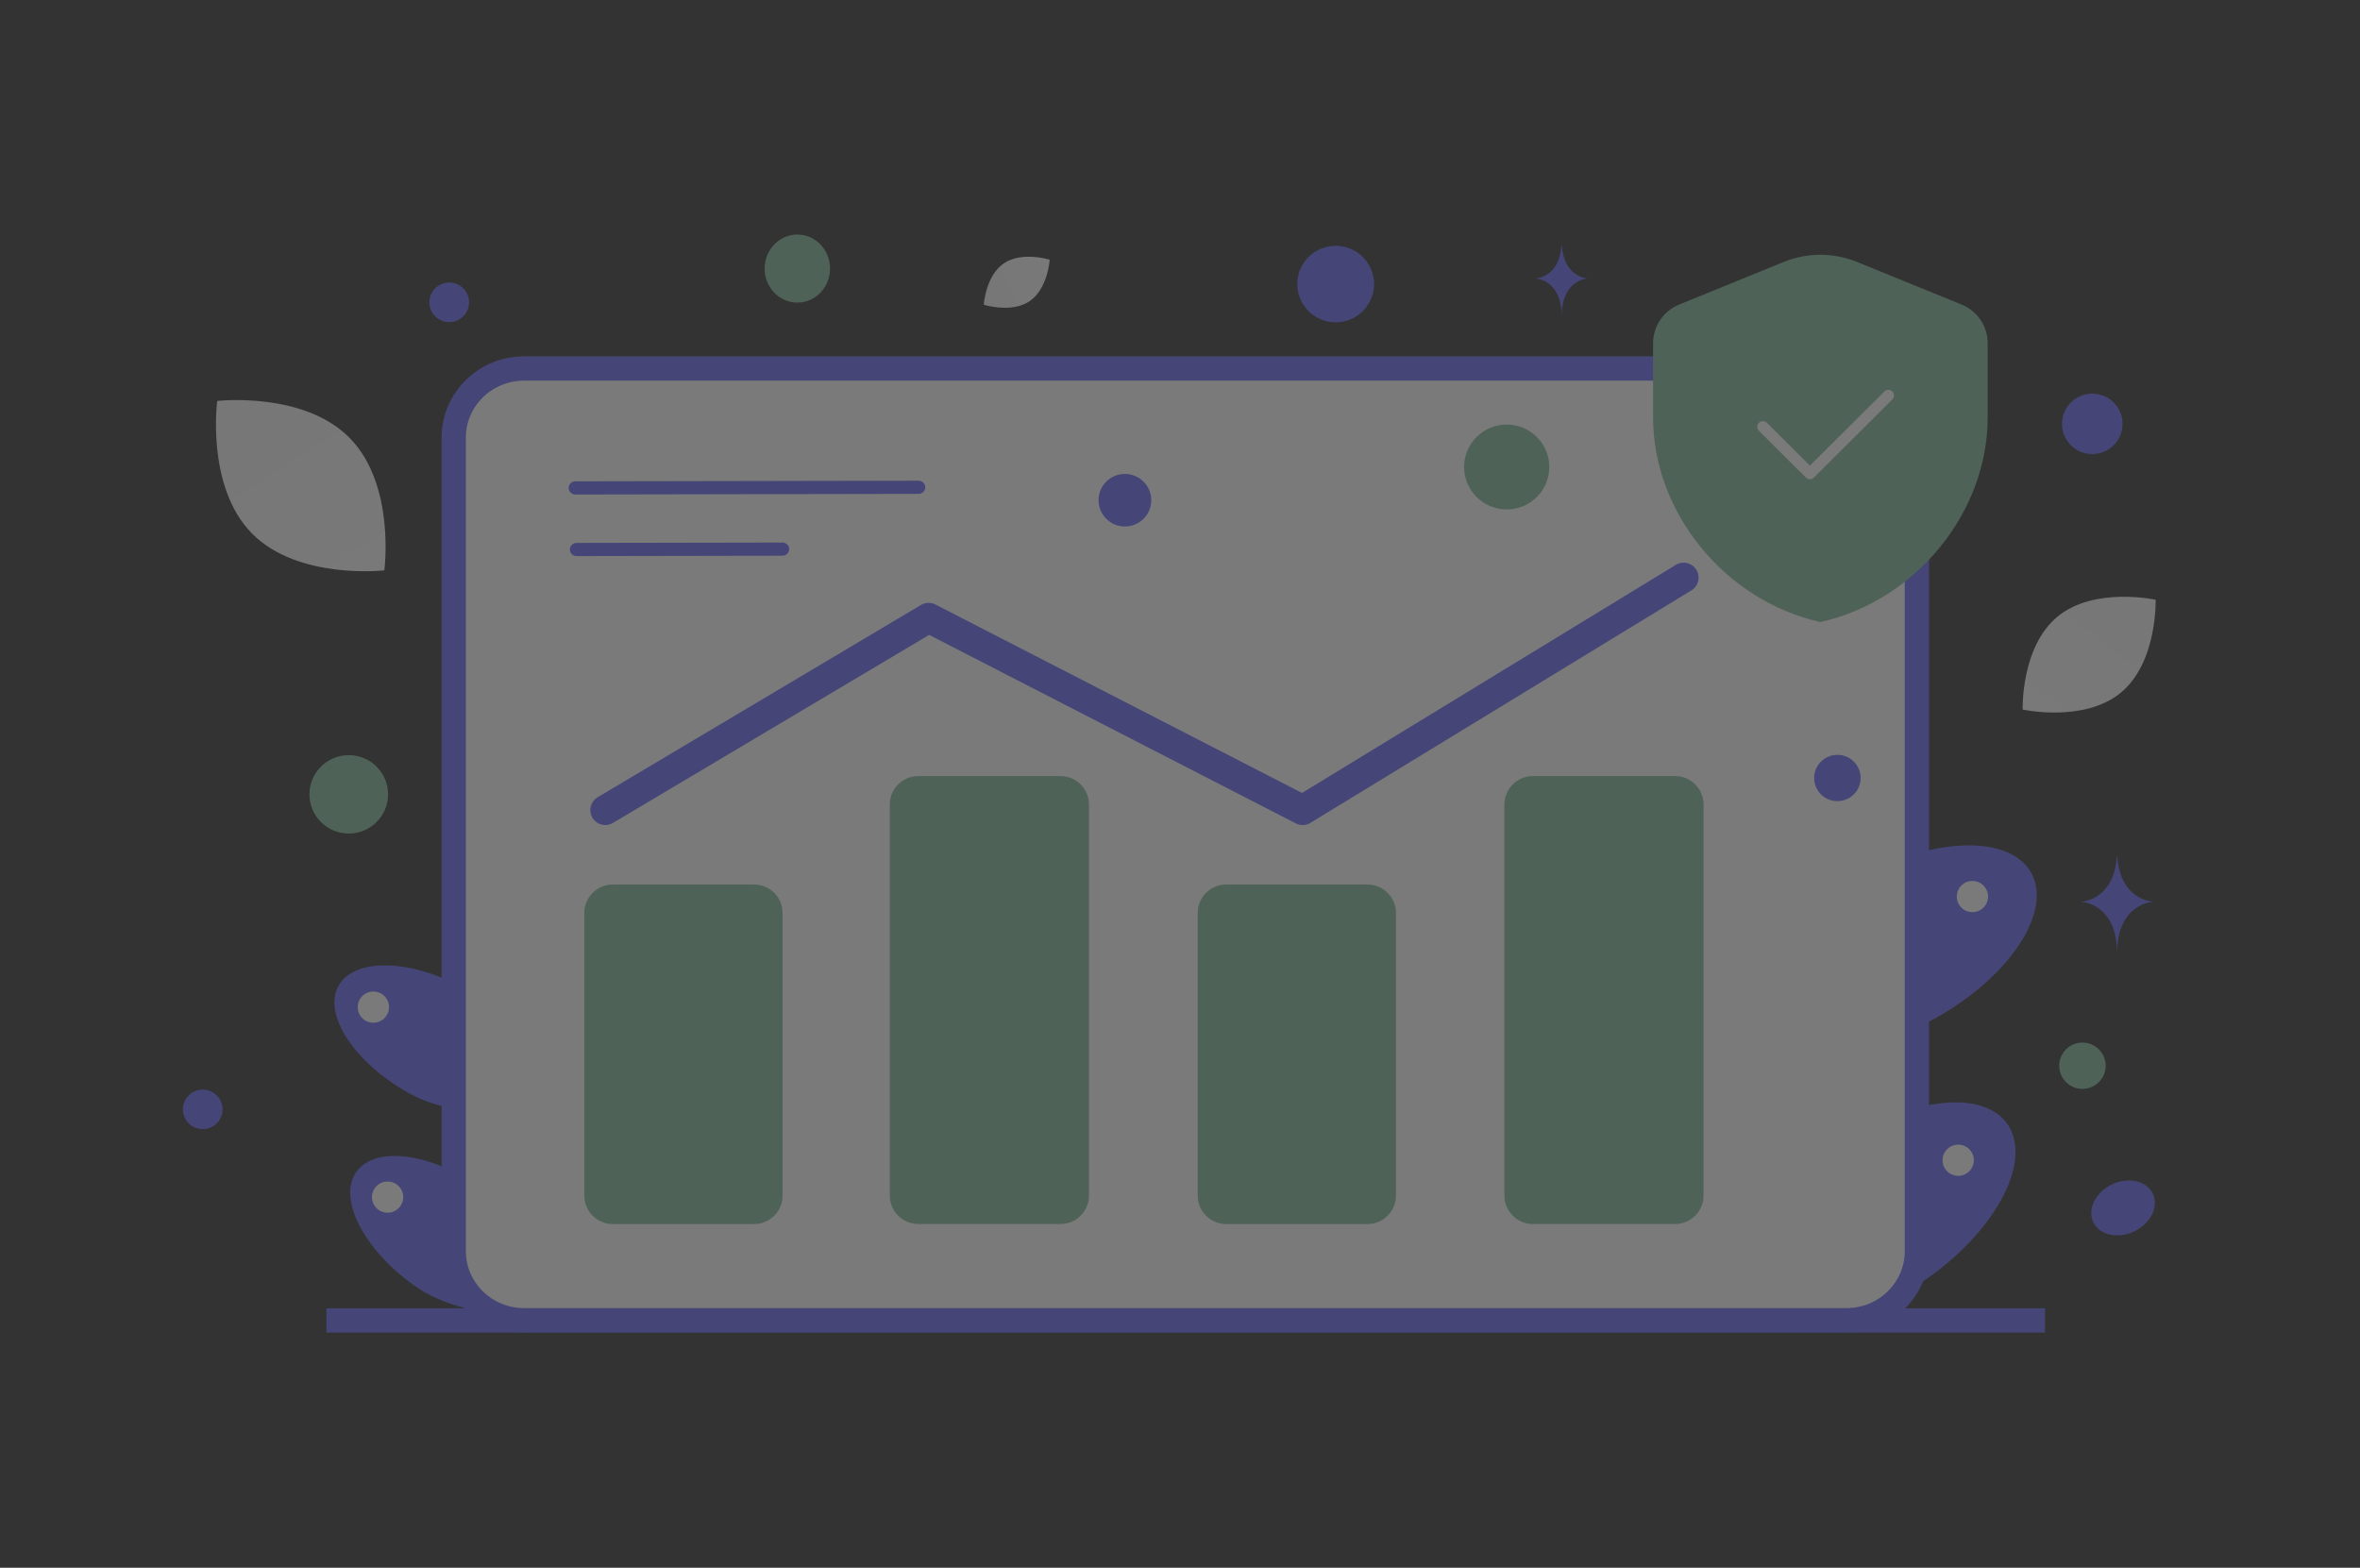 <svg width="423" height="281" viewBox="0 0 423 281" fill="none" xmlns="http://www.w3.org/2000/svg">
<rect x="0" y="0" width="423" height="281" fill="#333333" stroke="none"/>
<g opacity="0.35">
<path d="M81.225 156.369C83.204 167.436 94.732 177.17 94.732 177.17C94.732 177.17 104.182 163.705 102.203 152.637C100.216 141.568 93.92 133.431 88.125 134.464C82.333 135.491 79.246 145.301 81.225 156.369ZM106.605 175.594C98.878 183.782 97.926 198.805 97.926 198.805C97.926 198.805 114.403 198.331 122.132 190.135C129.861 181.939 132.649 172.049 128.356 168.034C124.07 164.021 114.332 167.406 106.605 175.594ZM97.372 232.296C97.024 234.216 96.887 235.562 96.851 235.904C96.849 235.943 96.841 235.973 96.844 235.99L96.842 235.997C96.842 235.997 96.849 235.999 96.851 235.992L96.906 235.998C97.084 235.99 97.618 235.973 98.425 235.925C102.742 235.647 114.809 234.307 121.208 227.777C129.088 219.734 132.058 209.884 127.848 205.796C123.641 201.7 113.84 204.9 105.96 212.943C102.433 216.548 100.233 221.538 98.89 225.965C98.257 228.043 97.751 230.157 97.372 232.296ZM73.231 195.903C83.048 201.441 97.924 198.813 97.924 198.813C97.924 198.813 93.549 182.967 83.732 177.429C73.915 171.891 63.61 171.537 60.708 176.635C57.803 181.741 63.414 190.366 73.231 195.903Z" fill="#666AF6"/>
<path d="M74.334 230.48C83.516 237.006 98.584 235.931 98.584 235.931C98.584 235.931 95.887 219.719 86.704 213.192C77.522 206.665 67.305 205.24 63.888 210.016C60.471 214.793 65.144 223.951 74.334 230.48Z" fill="#666AF6"/>
<path d="M92.787 172.623C92.841 172.782 97.187 188.077 95.693 226.973C95.585 229.821 95.44 232.802 95.264 235.904L95.453 235.914L96.844 235.99L96.847 235.982L96.854 235.985L96.908 235.991C97.087 235.983 97.621 235.966 98.428 235.917C98.627 232.431 98.781 229.116 98.892 225.958C100.306 187.303 96.011 172.382 95.821 171.716L92.787 172.623ZM336.362 129.045C333.692 143.971 318.146 157.099 318.146 157.099C318.146 157.099 305.401 138.939 308.07 124.013C310.75 109.084 319.241 98.11 327.056 99.504C334.868 100.888 339.031 114.119 336.362 129.045ZM302.133 154.973C312.553 166.017 313.838 186.277 313.838 186.277C313.838 186.277 291.615 185.638 281.192 174.584C270.769 163.531 267.009 150.192 272.799 144.778C278.578 139.366 291.712 143.93 302.133 154.973ZM314.585 231.444C315.054 234.034 315.24 235.849 315.287 236.31C315.291 236.363 315.302 236.403 315.297 236.426L315.3 236.436C315.3 236.436 315.29 236.439 315.287 236.429L315.214 236.438C314.973 236.427 314.253 236.403 313.165 236.338C307.344 235.964 291.068 234.156 282.439 225.35C271.812 214.502 267.807 201.218 273.483 195.705C279.157 190.181 292.375 194.496 303.003 205.344C307.76 210.206 310.727 216.935 312.538 222.907C313.391 225.709 314.075 228.56 314.585 231.444ZM347.142 182.363C333.902 189.831 313.84 186.287 313.84 186.287C313.84 186.287 319.741 164.917 332.981 157.448C346.221 149.98 360.118 149.502 364.032 156.377C367.949 163.262 360.382 174.895 347.142 182.363Z" fill="#666AF6"/>
<path d="M345.655 228.995C333.272 237.797 312.951 236.347 312.951 236.347C312.951 236.347 316.588 214.482 328.972 205.68C341.356 196.877 355.135 194.955 359.744 201.397C364.353 207.839 358.049 220.19 345.655 228.995Z" fill="#666AF6"/>
<path d="M320.77 150.967C320.697 151.18 314.835 171.808 316.851 224.266C316.997 228.106 317.192 232.128 317.429 236.31L317.174 236.324L315.298 236.426L315.295 236.416L315.285 236.419L315.211 236.428C314.971 236.417 314.251 236.394 313.163 236.329C312.905 231.854 312.696 227.376 312.536 222.897C310.629 170.765 316.421 150.641 316.677 149.743L320.77 150.967Z" fill="#666AF6"/>
<path d="M58.511 236.665H366.538" stroke="#666AF6" stroke-width="4.355"/>
<path d="M330.954 236.635H93.95C86.963 236.635 81.323 231.075 81.323 224.251V78.431C81.323 71.607 86.963 66.047 93.95 66.047H330.954C337.94 66.047 343.58 71.607 343.58 78.431V224.251C343.58 231.075 337.94 236.635 330.954 236.635Z" fill="white" stroke="#666AF6" stroke-width="4.355"/>
<path d="M140.263 98.423L103.328 98.49M164.662 87.339L103.104 87.452" stroke="#666AF6" stroke-width="2.36" stroke-linecap="round" stroke-linejoin="round"/>
<path d="M135.15 158.534H109.848C107.022 158.534 104.731 160.817 104.731 163.633V214.297C104.731 217.113 107.022 219.396 109.848 219.396H135.15C137.977 219.396 140.268 217.113 140.268 214.297V163.633C140.268 160.817 137.977 158.534 135.15 158.534Z" fill="#80BB9C"/>
<path d="M190.067 139.099H164.604C161.777 139.099 159.486 141.382 159.486 144.198V214.291C159.486 217.107 161.777 219.39 164.604 219.39H190.067C192.894 219.39 195.185 217.107 195.185 214.291V144.198C195.185 141.382 192.894 139.099 190.067 139.099Z" fill="#80BB9C"/>
<path d="M245.092 158.534H219.79C216.964 158.534 214.673 160.817 214.673 163.633V214.297C214.673 217.113 216.964 219.396 219.79 219.396H245.092C247.918 219.396 250.21 217.113 250.21 214.297V163.633C250.21 160.817 247.918 158.534 245.092 158.534Z" fill="#80BB9C"/>
<path d="M300.224 139.099H274.76C271.934 139.099 269.643 141.382 269.643 144.198V214.291C269.643 217.107 271.934 219.39 274.76 219.39H300.224C303.05 219.39 305.341 217.107 305.341 214.291V144.198C305.341 141.382 303.05 139.099 300.224 139.099Z" fill="#80BB9C"/>
<path d="M108.489 145.197L166.442 110.733L233.48 145.197L301.771 103.527" stroke="#666AF6" stroke-width="5.36" stroke-linecap="round" stroke-linejoin="round"/>
<path fill-rule="evenodd" clip-rule="evenodd" d="M356.264 74.829C356.264 91.789 343.472 107.646 326.28 111.497C309.088 107.646 296.296 91.789 296.296 74.829V61.508C296.296 60.025 296.739 58.575 297.568 57.344C298.398 56.113 299.577 55.156 300.955 54.595L319.695 46.954C323.915 45.232 328.645 45.232 332.865 46.954L351.606 54.595C352.983 55.156 354.161 56.114 354.991 57.344C355.821 58.576 356.264 60.025 356.264 61.508V74.829Z" fill="#80BB9C"/>
<path d="M338.461 70.882L324.406 84.887L315.973 76.484" stroke="white" stroke-width="2.02" stroke-linecap="round" stroke-linejoin="round"/>
<path d="M380.128 124.156C373.545 129.591 362.531 127.178 362.531 127.178C362.531 127.178 362.196 115.952 368.783 110.521C375.365 105.085 386.374 107.494 386.374 107.494C386.374 107.494 386.709 118.72 380.128 124.156Z" fill="url(#paint0_linear_162_568)"/>
<path d="M184.558 53.97C187.821 51.743 188.143 46.556 188.143 46.556C188.143 46.556 183.176 44.981 179.914 47.21C176.652 49.436 176.328 54.621 176.328 54.621C176.328 54.621 181.296 56.196 184.558 53.97Z" fill="url(#paint1_linear_162_568)"/>
<path d="M45.157 95.612C53.426 103.998 68.889 102.23 68.889 102.23C68.889 102.23 70.935 86.865 62.658 78.484C54.389 70.098 38.934 71.861 38.934 71.861C38.934 71.861 36.889 87.226 45.157 95.612Z" fill="url(#paint2_linear_162_568)"/>
<path d="M373.252 186.867C370.952 186.867 369.088 188.725 369.088 191.017C369.088 193.309 370.952 195.167 373.252 195.167C375.552 195.167 377.417 193.309 377.417 191.017C377.417 188.725 375.552 186.867 373.252 186.867Z" fill="#80BB9C"/>
<path d="M142.912 42.038C139.673 42.038 137.047 44.769 137.047 48.137C137.047 51.505 139.673 54.235 142.912 54.235C146.151 54.235 148.776 51.505 148.776 48.137C148.776 44.769 146.151 42.038 142.912 42.038Z" fill="#80BB9C"/>
<path d="M62.51 149.398C58.617 149.398 55.46 146.253 55.46 142.373C55.46 138.494 58.617 135.348 62.51 135.348C66.404 135.348 69.56 138.494 69.56 142.373C69.56 146.253 66.404 149.398 62.51 149.398Z" fill="#80BB9C"/>
<path d="M270.056 91.311C265.839 91.311 262.42 87.904 262.42 83.702C262.42 79.5 265.839 76.093 270.056 76.093C274.273 76.093 277.691 79.5 277.691 83.702C277.691 87.904 274.273 91.311 270.056 91.311Z" fill="#80BB9C"/>
<path d="M329.328 143.595C327.028 143.595 325.164 141.737 325.164 139.445C325.164 137.153 327.028 135.295 329.328 135.295C331.629 135.295 333.493 137.153 333.493 139.445C333.493 141.737 331.629 143.595 329.328 143.595Z" fill="#666AF6"/>
<path d="M66.922 183.31C65.373 183.31 64.117 182.059 64.117 180.515C64.117 178.972 65.373 177.72 66.922 177.72C68.471 177.72 69.727 178.972 69.727 180.515C69.727 182.059 68.471 183.31 66.922 183.31Z" fill="white"/>
<path d="M69.472 217.358C67.923 217.358 66.667 216.106 66.667 214.563C66.667 213.019 67.923 211.768 69.472 211.768C71.022 211.768 72.277 213.019 72.277 214.563C72.277 216.106 71.022 217.358 69.472 217.358Z" fill="white"/>
<path d="M353.532 163.491C351.983 163.491 350.727 162.24 350.727 160.696C350.727 159.153 351.983 157.901 353.532 157.901C355.081 157.901 356.337 159.153 356.337 160.696C356.337 162.24 355.081 163.491 353.532 163.491Z" fill="white"/>
<path d="M350.983 210.751C349.434 210.751 348.178 209.5 348.178 207.956C348.178 206.413 349.434 205.161 350.983 205.161C352.532 205.161 353.788 206.413 353.788 207.956C353.788 209.5 352.532 210.751 350.983 210.751Z" fill="white"/>
<path d="M80.521 57.735C78.556 57.735 76.962 56.147 76.962 54.188C76.962 52.23 78.556 50.642 80.521 50.642C82.487 50.642 84.08 52.23 84.08 54.188C84.08 56.147 82.487 57.735 80.521 57.735Z" fill="#666AF6"/>
<path d="M375.017 81.386C372.017 81.386 369.585 78.963 369.585 75.974C369.585 72.984 372.017 70.561 375.017 70.561C378.017 70.561 380.449 72.984 380.449 75.974C380.449 78.963 378.017 81.386 375.017 81.386Z" fill="#666AF6"/>
<path d="M39.77 197.918C40.278 199.807 39.153 201.748 37.257 202.255C35.362 202.761 33.413 201.64 32.906 199.751C32.398 197.862 33.523 195.921 35.418 195.415C37.313 194.909 39.262 196.029 39.77 197.918Z" fill="#666AF6"/>
<path d="M201.626 94.366C199.015 94.366 196.899 92.258 196.899 89.656C196.899 87.055 199.015 84.946 201.626 84.946C204.236 84.946 206.353 87.055 206.353 89.656C206.353 92.258 204.236 94.366 201.626 94.366Z" fill="#666AF6"/>
<path d="M313.101 187.364C311.093 187.364 309.465 186.066 309.465 184.465C309.465 182.864 311.093 181.567 313.101 181.567C315.109 181.567 316.737 182.864 316.737 184.465C316.737 186.066 315.109 187.364 313.101 187.364Z" fill="white"/>
<path d="M382.58 220.688C379.642 222.116 376.344 221.4 375.212 219.089C374.081 216.778 375.545 213.747 378.483 212.319C381.42 210.891 384.719 211.607 385.85 213.918C386.982 216.229 385.518 219.26 382.58 220.688Z" fill="#666AF6"/>
<path d="M246.047 49.141C247.031 52.799 244.852 56.559 241.181 57.539C237.511 58.519 233.737 56.348 232.754 52.69C231.77 49.032 233.949 45.273 237.619 44.292C241.29 43.312 245.064 45.483 246.047 49.141Z" fill="#666AF6"/>
<path d="M379.412 153.554H379.508C380.071 161.507 386.006 161.629 386.006 161.629C386.006 161.629 379.461 161.756 379.461 170.945C379.461 161.756 372.917 161.629 372.917 161.629C372.917 161.629 378.849 161.507 379.412 153.554ZM279.875 44.002H279.944C280.35 49.822 284.63 49.911 284.63 49.911C284.63 49.911 279.91 50.004 279.91 56.728C279.91 50.004 275.19 49.911 275.19 49.911C275.19 49.911 279.469 49.822 279.875 44.002Z" fill="#666AF6"/>
</g>
<defs>
<linearGradient id="paint0_linear_162_568" x1="354.223" y1="142.373" x2="404.019" y2="79.298" gradientUnits="userSpaceOnUse">
<stop stop-color="white"/>
<stop offset="1" stop-color="#EEEEEE"/>
</linearGradient>
<linearGradient id="paint1_linear_162_568" x1="195.981" y1="44.804" x2="161.587" y2="59.063" gradientUnits="userSpaceOnUse">
<stop stop-color="white"/>
<stop offset="1" stop-color="#EEEEEE"/>
</linearGradient>
<linearGradient id="paint2_linear_162_568" x1="78.149" y1="124.257" x2="18.671" y2="30.688" gradientUnits="userSpaceOnUse">
<stop stop-color="white"/>
<stop offset="1" stop-color="#EEEEEE"/>
</linearGradient>
</defs>
</svg>
